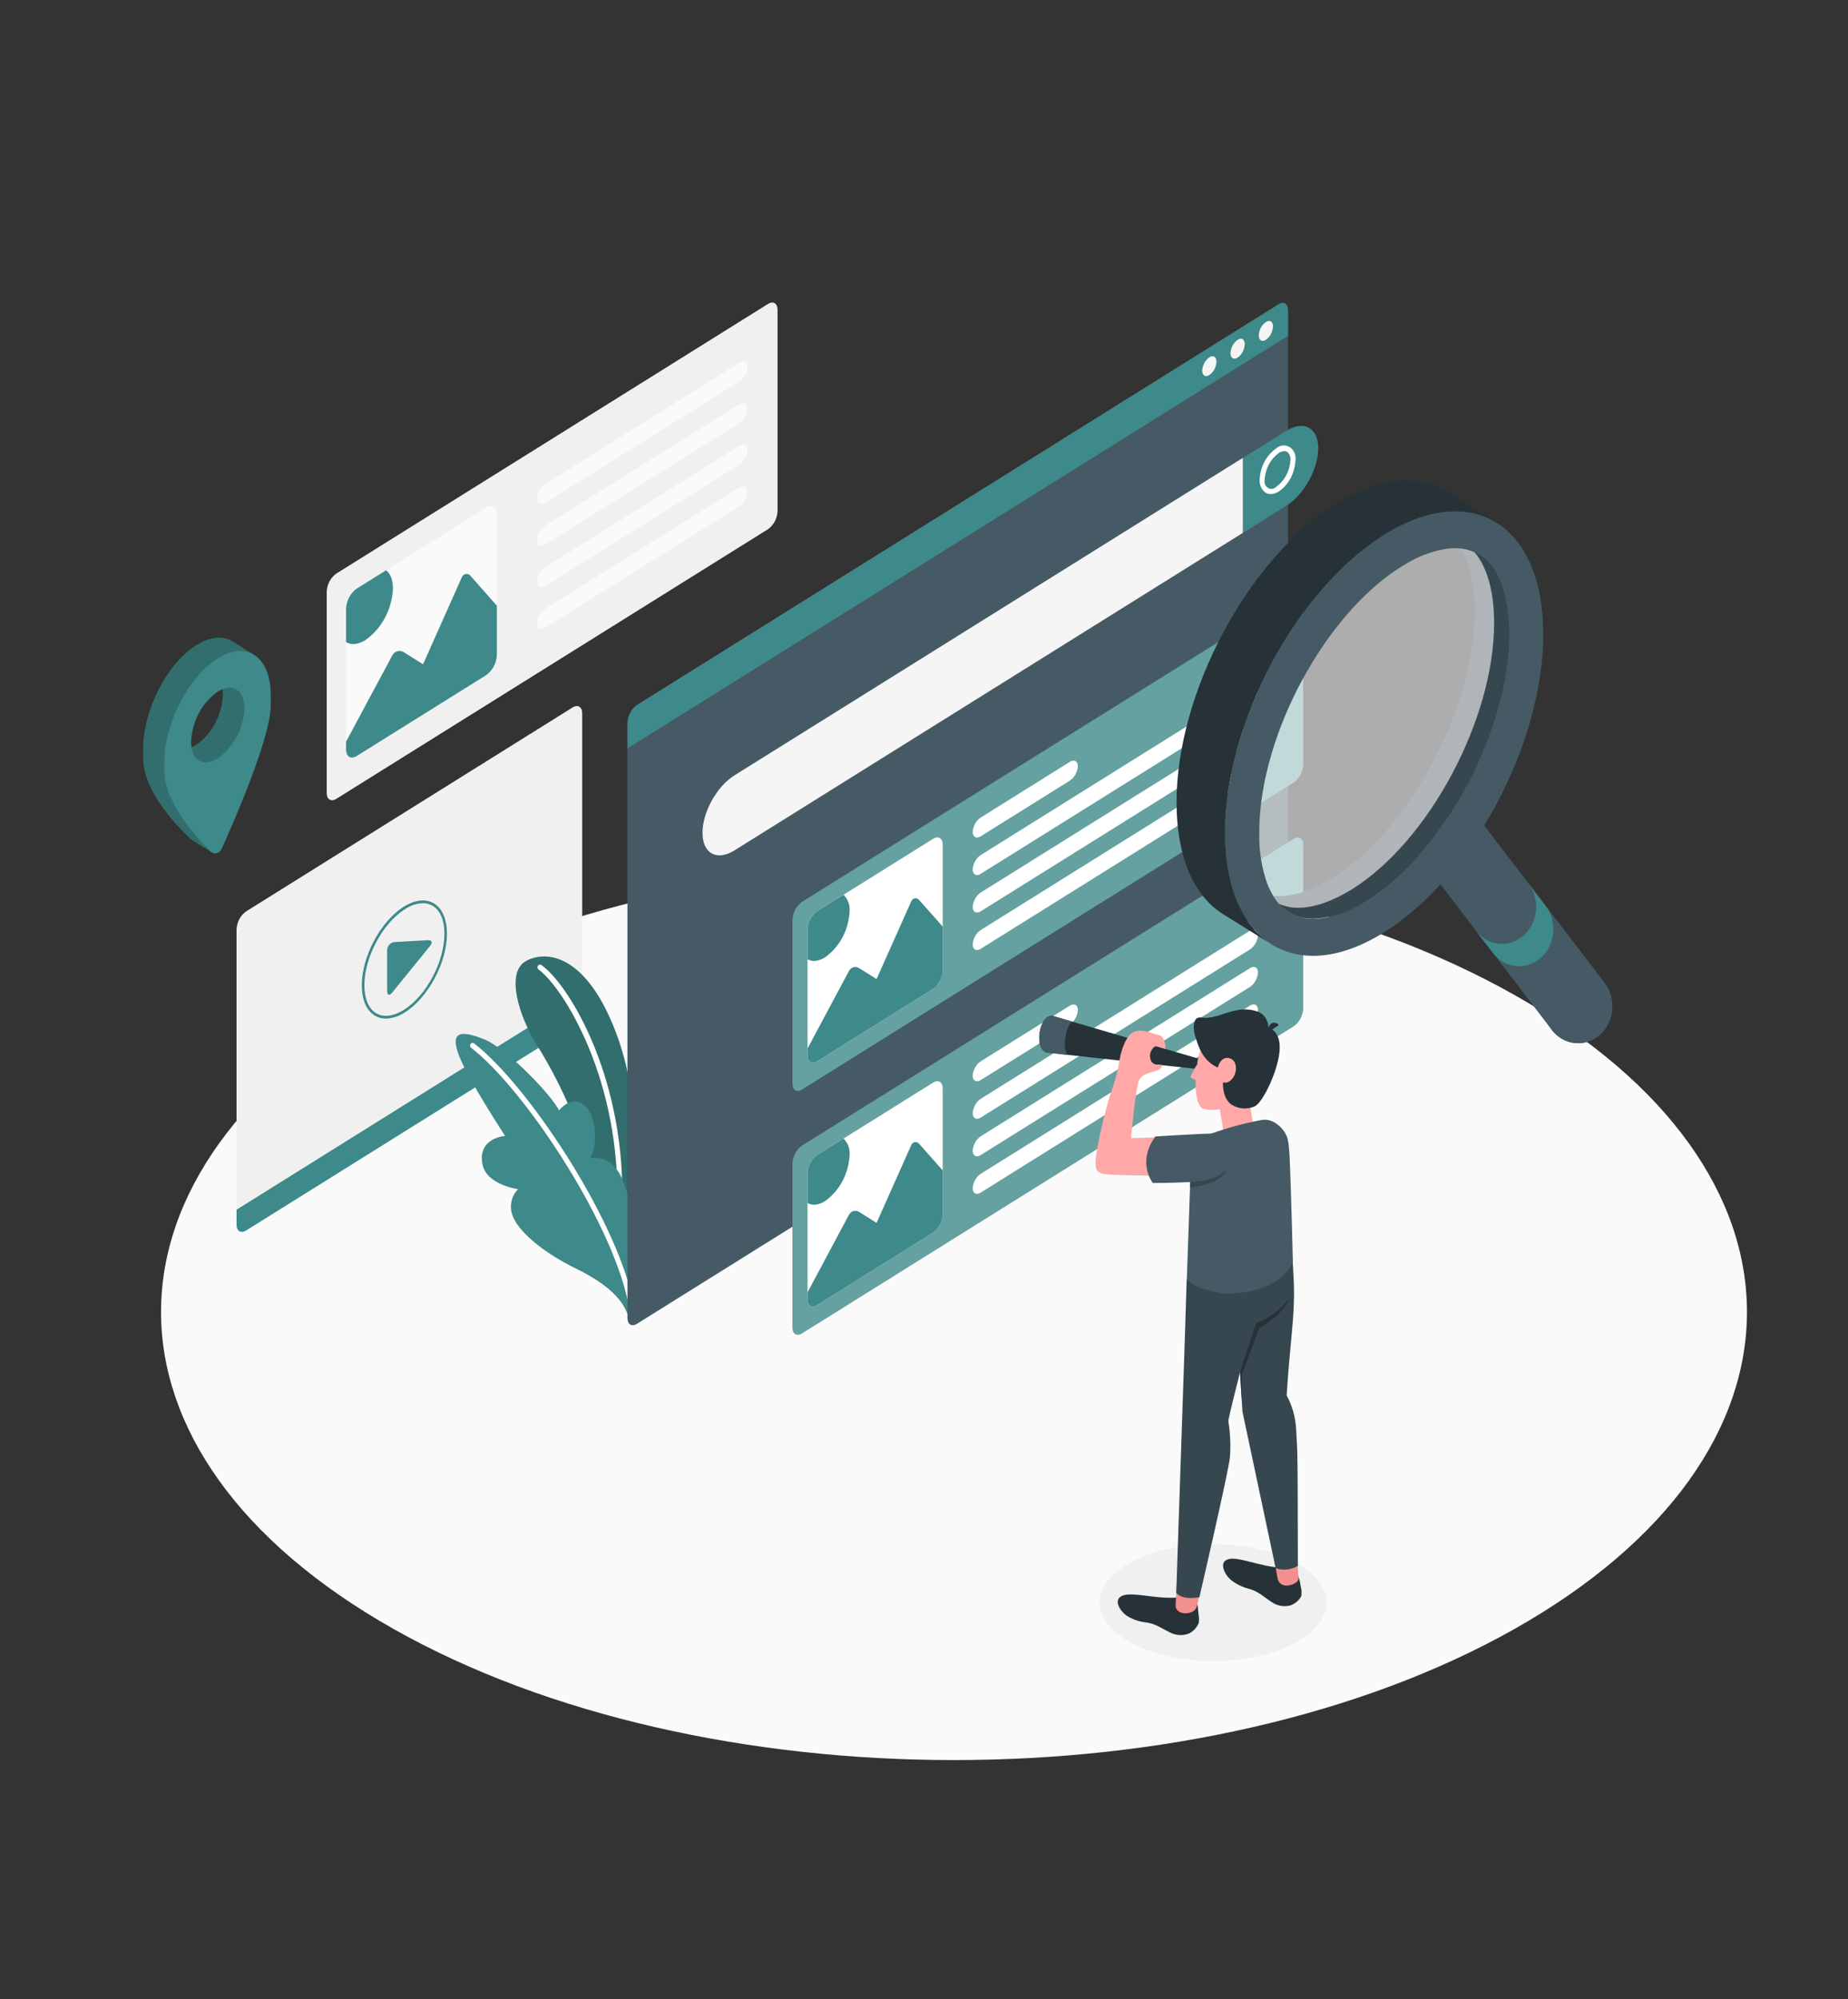 <svg width="343" height="371" viewBox="0 0 343 371" fill="none" xmlns="http://www.w3.org/2000/svg">
<rect x="0" y="0" width="343" height="371" fill="#333333" stroke="none"/>
<path d="M73.004 302.291C130.477 334.768 223.663 334.768 281.143 302.291C338.623 269.813 338.616 217.161 281.143 184.684C223.67 152.206 130.477 152.199 72.997 184.684C15.517 217.169 15.524 269.813 73.004 302.291Z" fill="#FAFAFA"/>
<path d="M225.166 308.256C236.785 308.256 246.205 303.4 246.205 297.408C246.205 291.417 236.785 286.56 225.166 286.56C213.546 286.56 204.126 291.417 204.126 297.408C204.126 303.4 213.546 308.256 225.166 308.256Z" fill="#F0F0F0"/>
<path d="M60.642 109.816V147.139C60.642 148.363 61.438 148.867 62.426 148.252L142.537 98.219C143.055 97.852 143.487 97.359 143.797 96.779C144.106 96.199 144.286 95.548 144.32 94.879V57.527C144.32 56.303 143.518 55.798 142.537 56.414L62.426 106.447C61.903 106.815 61.468 107.313 61.158 107.899C60.847 108.484 60.671 109.142 60.642 109.816Z" fill="#F0F0F0"/>
<path d="M66.219 109.23L90.229 94.241C91.334 93.551 92.219 94.108 92.219 95.481V121.577C92.181 122.321 91.981 123.045 91.635 123.69C91.29 124.335 90.808 124.882 90.229 125.287L66.219 140.283C65.122 140.965 64.23 140.409 64.23 139.036V112.955C64.267 112.208 64.467 111.482 64.812 110.835C65.158 110.187 65.64 109.638 66.219 109.23Z" fill="#FAFAFA"/>
<path d="M85.661 107.263L78.519 123.276L74.884 121.005C74.534 120.799 74.125 120.747 73.741 120.86C73.357 120.974 73.029 121.244 72.826 121.614L64.23 137.648V139.051C64.23 140.423 65.122 140.98 66.219 140.297L90.229 125.302C90.807 124.895 91.288 124.348 91.633 123.703C91.979 123.059 92.18 122.335 92.219 121.592V112.413L87.417 106.967C87.309 106.804 87.163 106.678 86.993 106.6C86.823 106.523 86.636 106.499 86.454 106.529C86.272 106.56 86.101 106.645 85.961 106.775C85.821 106.904 85.717 107.074 85.661 107.263Z" fill="#3E8989"/>
<path d="M67.838 118.779C69.322 117.733 70.556 116.323 71.442 114.663C72.328 113.004 72.839 111.143 72.935 109.23C72.935 107.62 72.455 106.455 71.666 105.831L66.219 109.23C65.642 109.636 65.161 110.184 64.815 110.828C64.47 111.473 64.269 112.196 64.23 112.94V119.15C65.17 119.744 66.432 119.655 67.838 118.779Z" fill="#3E8989"/>
<path d="M101.178 89.841L137.255 67.307C138.078 66.795 138.743 67.159 138.743 68.123C138.707 68.664 138.553 69.187 138.295 69.651C138.036 70.116 137.68 70.507 137.255 70.794L101.178 93.321C100.355 93.833 99.689 93.47 99.689 92.505C99.727 91.966 99.881 91.444 100.14 90.981C100.398 90.518 100.754 90.128 101.178 89.841Z" fill="#FAFAFA"/>
<path d="M101.178 97.551L137.255 75.016C138.078 74.504 138.743 74.868 138.743 75.832C138.707 76.373 138.553 76.897 138.295 77.361C138.036 77.825 137.68 78.216 137.255 78.504L101.178 101.031C100.355 101.543 99.689 101.179 99.689 100.222C99.726 99.681 99.879 99.158 100.138 98.694C100.397 98.229 100.753 97.838 101.178 97.551Z" fill="#FAFAFA"/>
<path d="M101.178 105.26L137.255 82.733C138.078 82.221 138.743 82.585 138.743 83.542C138.707 84.082 138.553 84.606 138.295 85.07C138.036 85.534 137.68 85.926 137.255 86.213L101.178 108.74C100.355 109.259 99.689 108.896 99.689 107.931C99.726 107.391 99.879 106.867 100.138 106.403C100.397 105.939 100.753 105.547 101.178 105.26Z" fill="#FAFAFA"/>
<path d="M101.178 112.969L137.255 90.442C138.078 89.93 138.743 90.294 138.743 91.259C138.706 91.798 138.552 92.32 138.293 92.783C138.035 93.246 137.679 93.636 137.255 93.922L101.178 116.494C100.355 117.006 99.689 116.642 99.689 115.678C99.72 115.131 99.872 114.6 100.131 114.129C100.389 113.658 100.749 113.26 101.178 112.969Z" fill="#FAFAFA"/>
<path d="M43.904 227.245V172.478C43.937 171.809 44.115 171.157 44.425 170.577C44.736 169.997 45.168 169.504 45.687 169.139L106.275 131.297C107.256 130.681 108.059 131.178 108.059 132.41V187.177C108.024 187.846 107.845 188.496 107.535 189.076C107.225 189.656 106.793 190.15 106.275 190.516L45.687 228.358C44.7 228.974 43.904 228.477 43.904 227.245Z" fill="#F0F0F0"/>
<path d="M43.904 224.507V227.245C43.904 228.477 44.7 228.974 45.687 228.358L106.275 190.516C106.793 190.149 107.225 189.656 107.535 189.076C107.845 188.496 108.024 187.846 108.059 187.177V184.432L43.904 224.507Z" fill="#3E8989"/>
<path d="M73.217 174.837L79.391 174.489C80.145 174.444 80.351 174.904 79.85 175.527L72.757 184.253C72.256 184.869 71.852 184.699 71.852 183.882V176.403C71.854 176.004 71.996 175.621 72.25 175.33C72.503 175.04 72.848 174.864 73.217 174.837Z" fill="#3E8989"/>
<path d="M71.625 189.039C70.885 189.05 70.156 188.848 69.512 188.453C67.989 187.496 67.152 185.485 67.152 182.859C67.152 177.501 70.644 170.986 74.938 168.278C77.058 166.95 79.054 166.75 80.591 167.699C82.128 168.649 82.958 170.667 82.958 173.287C82.958 178.651 79.459 185.159 75.172 187.867C74.105 188.586 72.882 188.99 71.625 189.039ZM78.485 167.618C77.313 167.668 76.173 168.049 75.178 168.723C71.014 171.32 67.632 177.665 67.632 182.859C67.632 185.322 68.387 187.155 69.759 188.008C71.131 188.861 72.97 188.661 74.938 187.429C79.103 184.825 82.484 178.525 82.484 173.287C82.484 170.823 81.73 168.998 80.358 168.137C79.784 167.79 79.136 167.611 78.478 167.618H78.485Z" fill="#3E8989"/>
<path d="M47.245 121.584L43.492 119.254C41.702 117.956 39.212 118.008 36.461 119.729C30.973 123.142 26.569 131.801 26.569 139.073V140.728C26.569 147.999 35.61 155.894 35.61 155.894L39.301 158.157C39.301 158.157 37.085 155.419 37.339 154.855C39.788 149.483 46.339 134.302 46.339 128.366V126.711C46.353 125.514 46.212 124.32 45.921 123.165L46.339 123.424L47.245 121.584ZM36.454 138.257C33.71 139.963 31.508 138.576 31.508 135.17C32.976 134.918 36.674 128.091 36.454 125.903C39.198 124.196 41.393 125.584 41.4 128.989C41.307 130.846 40.811 132.652 39.952 134.263C39.092 135.873 37.894 137.241 36.454 138.257Z" fill="#3E8989"/>
<g opacity="0.2">
<path d="M47.245 121.584L43.492 119.254C41.702 117.956 39.212 118.008 36.461 119.729C30.973 123.142 26.569 131.801 26.569 139.073V140.728C26.569 147.999 35.61 155.894 35.61 155.894L39.301 158.157C39.301 158.157 37.085 155.419 37.339 154.855C39.788 149.483 46.339 134.302 46.339 128.366V126.711C46.353 125.514 46.212 124.32 45.921 123.165L46.339 123.424L47.245 121.584ZM36.454 138.257C33.71 139.963 31.508 138.576 31.508 135.17C32.976 134.918 36.674 128.091 36.454 125.903C39.198 124.196 41.393 125.584 41.4 128.989C41.307 130.846 40.811 132.652 39.952 134.263C39.092 135.873 37.894 137.241 36.454 138.257Z" fill="black"/>
</g>
<path d="M47.245 121.584C47.204 121.553 47.16 121.525 47.114 121.502C45.351 120.434 42.998 120.582 40.405 122.2C36.495 124.649 33.113 129.776 31.487 135.17C30.859 137.222 30.526 139.367 30.5 141.529V143.206C30.5 148.808 36.365 155.308 39.061 158.001C39.119 158.058 39.181 158.11 39.246 158.157C39.404 158.262 39.582 158.33 39.766 158.357C39.95 158.383 40.138 158.368 40.316 158.311C40.494 158.254 40.66 158.158 40.802 158.028C40.943 157.898 41.059 157.737 41.139 157.556C43.472 152.362 50.256 136.869 50.256 130.844V129.19C50.297 125.45 49.124 122.808 47.245 121.584ZM35.548 138.709C35.492 138.357 35.464 137.999 35.466 137.641C35.557 135.784 36.051 133.976 36.91 132.364C37.768 130.752 38.965 129.383 40.405 128.366C40.693 128.187 40.993 128.033 41.304 127.906C43.609 127.001 45.351 128.433 45.351 131.453C45.259 133.308 44.763 135.114 43.903 136.723C43.044 138.332 41.845 139.699 40.405 140.713C37.984 142.241 35.967 141.321 35.548 138.709Z" fill="#3E8989"/>
<path d="M45.352 131.46C45.259 133.316 44.763 135.122 43.904 136.731C43.044 138.34 41.846 139.707 40.406 140.72C37.984 142.204 35.967 141.321 35.549 138.71C35.863 138.59 36.166 138.438 36.454 138.257C37.893 137.241 39.09 135.872 39.949 134.262C40.807 132.652 41.302 130.845 41.394 128.989C41.397 128.628 41.367 128.268 41.304 127.913C43.609 127.008 45.352 128.44 45.352 131.46Z" fill="#3E8989"/>
<g opacity="0.2">
<path d="M45.352 131.46C45.259 133.316 44.763 135.122 43.904 136.731C43.044 138.34 41.846 139.707 40.406 140.72C37.984 142.204 35.967 141.321 35.549 138.71C35.863 138.59 36.166 138.438 36.454 138.257C37.893 137.241 39.09 135.872 39.949 134.262C40.807 132.652 41.302 130.845 41.394 128.989C41.397 128.628 41.367 128.268 41.304 127.913C43.609 127.008 45.352 128.44 45.352 131.46Z" fill="black"/>
</g>
<path d="M117.43 223.587C117.43 223.587 119.906 206.521 114.404 191.844C108.903 177.167 101.487 176.262 97.645 178.347C93.804 180.432 96.273 188.572 99.704 194.04C104.272 201.216 111.818 216.664 111.571 230.539L117.43 223.587Z" fill="#3E8989"/>
<path opacity="0.2" d="M117.43 223.587C117.43 223.587 119.906 206.521 114.404 191.844C108.903 177.167 101.487 176.262 97.645 178.347C93.804 180.432 96.273 188.572 99.704 194.04C104.272 201.216 111.818 216.664 111.571 230.539L117.43 223.587Z" fill="black"/>
<path d="M114.96 224.67C114.899 224.668 114.838 224.653 114.782 224.625C114.726 224.598 114.676 224.558 114.634 224.509C114.592 224.46 114.56 224.402 114.54 224.339C114.519 224.277 114.511 224.21 114.514 224.143C115.42 200.778 104.629 183.333 99.971 179.935C99.92 179.898 99.876 179.851 99.843 179.795C99.809 179.74 99.785 179.678 99.773 179.613C99.762 179.548 99.762 179.481 99.774 179.416C99.786 179.351 99.81 179.289 99.844 179.234C99.878 179.179 99.922 179.132 99.973 179.095C100.025 179.058 100.082 179.033 100.142 179.02C100.202 179.007 100.264 179.007 100.324 179.021C100.384 179.034 100.442 179.06 100.492 179.097C105.98 183.059 116.353 200.897 115.44 224.188C115.439 224.254 115.425 224.319 115.4 224.379C115.374 224.439 115.338 224.493 115.294 224.538C115.249 224.583 115.196 224.618 115.139 224.64C115.082 224.663 115.021 224.673 114.96 224.67Z" fill="white"/>
<path d="M116.456 243.851C115.516 241.298 113.087 238.449 106.852 235.407C100.616 232.365 95.924 228.306 95.059 225.368C94.799 224.556 94.765 223.68 94.962 222.847C95.158 222.015 95.576 221.263 96.164 220.686C96.164 220.686 90.285 219.944 89.544 216.048C88.618 211.136 93.756 210.817 93.756 210.817C93.756 210.817 87.013 200.548 85.222 195.977C83.431 191.406 85.496 191.132 89.846 192.876C94.195 194.619 102.482 203.397 103.765 206.076C103.765 206.076 106.008 203.108 108.423 205.059C110.837 207.011 110.954 212.85 109.527 214.957C110.489 214.764 111.483 214.876 112.387 215.28C113.292 215.684 114.069 216.363 114.624 217.235C117.08 220.715 117.889 229.419 117.889 229.419L116.456 243.851Z" fill="#3E8989"/>
<path d="M116.895 241.477C116.791 241.475 116.69 241.436 116.608 241.367C116.526 241.297 116.468 241.2 116.442 241.091C113.108 226.065 97.282 202.084 87.452 194.456C87.402 194.417 87.359 194.369 87.327 194.312C87.294 194.256 87.272 194.194 87.262 194.128C87.252 194.063 87.254 193.996 87.267 193.931C87.281 193.866 87.306 193.805 87.342 193.751C87.377 193.697 87.423 193.651 87.475 193.616C87.527 193.581 87.585 193.557 87.645 193.546C87.706 193.535 87.767 193.537 87.827 193.552C87.887 193.566 87.944 193.594 87.994 193.632C97.948 201.357 113.972 225.642 117.354 240.853C117.381 240.984 117.36 241.121 117.294 241.235C117.229 241.348 117.125 241.43 117.005 241.462L116.895 241.477Z" fill="white"/>
<path d="M241.068 90.175C240.986 90.174 240.906 90.151 240.834 90.108L238.907 88.899C238.854 88.866 238.807 88.822 238.77 88.769C238.732 88.716 238.705 88.656 238.689 88.592C238.673 88.528 238.669 88.461 238.677 88.396C238.685 88.33 238.705 88.266 238.735 88.209C238.766 88.151 238.807 88.101 238.855 88.061C238.904 88.02 238.959 87.99 239.019 87.973C239.078 87.956 239.14 87.952 239.201 87.96C239.261 87.969 239.32 87.99 239.373 88.023L241.301 89.233C241.354 89.266 241.401 89.31 241.438 89.363C241.476 89.415 241.503 89.475 241.519 89.539C241.535 89.603 241.539 89.67 241.531 89.736C241.523 89.802 241.503 89.865 241.472 89.923C241.431 90 241.372 90.064 241.301 90.108C241.23 90.152 241.15 90.175 241.068 90.175Z" fill="white"/>
<path d="M116.456 134.168V244.563C116.456 245.795 117.251 246.292 118.232 245.676L237.281 171.335C237.799 170.969 238.231 170.476 238.541 169.896C238.85 169.316 239.03 168.665 239.064 167.996V57.602C239.064 56.37 238.262 55.873 237.281 56.489L118.232 130.829C117.714 131.196 117.284 131.689 116.975 132.269C116.666 132.849 116.488 133.5 116.456 134.168Z" fill="#455A64"/>
<path d="M130.388 154.559C130.388 158.41 133.043 159.864 136.329 157.816L230.702 98.879V84.959L136.329 143.889C133.043 145.944 130.388 150.715 130.388 154.559Z" fill="#F5F5F5"/>
<path d="M238.728 79.965C242.007 77.917 244.669 79.372 244.669 83.215C244.669 87.059 242.007 91.837 238.728 93.885L230.736 98.879V84.959L238.728 79.965Z" fill="#3E8989"/>
<path d="M235.847 91.696C235.505 91.702 235.169 91.607 234.873 91.422C234.508 91.158 234.216 90.793 234.028 90.364C233.84 89.936 233.762 89.46 233.803 88.988C233.852 87.827 234.158 86.695 234.695 85.688C235.232 84.681 235.985 83.828 236.89 83.2C237.235 82.896 237.658 82.712 238.102 82.674C238.547 82.635 238.991 82.744 239.377 82.986C239.763 83.227 240.072 83.59 240.262 84.026C240.452 84.462 240.515 84.951 240.443 85.426C240.392 86.587 240.085 87.718 239.548 88.725C239.011 89.732 238.26 90.585 237.356 91.214C236.901 91.515 236.38 91.681 235.847 91.696ZM238.392 83.72C238.024 83.74 237.667 83.862 237.356 84.076C236.598 84.62 235.967 85.347 235.513 86.199C235.058 87.052 234.792 88.006 234.735 88.988C234.665 89.284 234.686 89.596 234.795 89.877C234.904 90.159 235.095 90.394 235.34 90.546C235.584 90.699 235.868 90.76 236.148 90.721C236.428 90.683 236.689 90.545 236.89 90.331C237.648 89.787 238.279 89.061 238.734 88.209C239.189 87.356 239.454 86.401 239.51 85.419C239.545 85.125 239.508 84.826 239.402 84.552C239.296 84.278 239.125 84.04 238.906 83.861C238.75 83.764 238.572 83.715 238.392 83.72Z" fill="white"/>
<path d="M240.1 110.432L148.862 167.373C148.342 167.737 147.909 168.23 147.599 168.81C147.289 169.391 147.11 170.042 147.079 170.712V201.082C147.079 202.314 147.874 202.811 148.862 202.195L240.1 145.232C240.62 144.866 241.052 144.374 241.362 143.793C241.672 143.213 241.851 142.562 241.884 141.893V111.545C241.85 110.313 241.054 109.816 240.1 110.432Z" fill="#3E8989"/>
<path opacity="0.2" d="M240.1 110.432L148.862 167.373C148.342 167.737 147.909 168.23 147.599 168.81C147.289 169.391 147.11 170.042 147.079 170.712V201.082C147.079 202.314 147.874 202.811 148.862 202.195L240.1 145.232C240.62 144.866 241.052 144.374 241.362 143.793C241.672 143.213 241.851 142.562 241.884 141.893V111.545C241.85 110.313 241.054 109.816 240.1 110.432Z" fill="white"/>
<path d="M182.03 151.724L198.563 141.395C199.386 140.884 200.051 141.247 200.051 142.212C200.014 142.751 199.86 143.273 199.601 143.736C199.343 144.199 198.987 144.589 198.563 144.875L182.03 155.204C181.207 155.716 180.542 155.353 180.542 154.388C180.579 153.849 180.733 153.326 180.992 152.864C181.25 152.401 181.606 152.01 182.03 151.724Z" fill="white"/>
<path d="M180.542 161.348C180.542 162.313 181.228 162.676 182.03 162.164L232.005 130.956C232.429 130.667 232.783 130.275 233.041 129.811C233.298 129.347 233.451 128.824 233.487 128.284C233.487 127.327 232.801 126.964 232.005 127.476L182.03 158.684C181.606 158.971 181.25 159.361 180.992 159.824C180.733 160.287 180.579 160.809 180.542 161.348Z" fill="white"/>
<path d="M180.542 168.308C180.542 169.273 181.228 169.636 182.03 169.124L232.005 137.916C232.429 137.627 232.783 137.235 233.041 136.771C233.298 136.307 233.451 135.784 233.487 135.244C233.487 134.287 232.801 133.924 232.005 134.436L182.03 165.644C181.606 165.931 181.25 166.321 180.992 166.784C180.733 167.246 180.579 167.769 180.542 168.308Z" fill="white"/>
<path d="M180.542 175.268C180.542 176.232 181.228 176.596 182.03 176.084L232.005 144.875C232.429 144.587 232.783 144.195 233.041 143.731C233.298 143.267 233.451 142.744 233.487 142.204C233.487 141.247 232.801 140.883 232.005 141.395L182.03 172.604C181.606 172.89 181.25 173.281 180.992 173.744C180.733 174.206 180.579 174.729 180.542 175.268Z" fill="white"/>
<path d="M151.675 169.109L173.188 155.672C174.176 155.063 174.971 155.56 174.971 156.785V180.18C174.938 180.849 174.759 181.5 174.449 182.08C174.139 182.66 173.707 183.153 173.188 183.519L151.675 196.949C150.694 197.565 149.891 197.068 149.891 195.843V172.448C149.924 171.779 150.103 171.128 150.413 170.547C150.723 169.967 151.155 169.474 151.675 169.109Z" fill="white"/>
<path d="M169.099 167.351L162.699 181.701L159.44 179.668C159.125 179.472 158.751 179.418 158.4 179.52C158.049 179.621 157.75 179.869 157.567 180.21L149.891 194.582V195.836C149.891 197.068 150.694 197.565 151.675 196.949L173.188 183.519C173.707 183.154 174.14 182.661 174.45 182.081C174.76 181.5 174.938 180.849 174.971 180.18V171.966L170.643 167.084C170.545 166.947 170.414 166.842 170.266 166.779C170.117 166.715 169.956 166.696 169.798 166.723C169.64 166.751 169.492 166.823 169.369 166.934C169.246 167.044 169.153 167.188 169.099 167.351Z" fill="#3E8989"/>
<path d="M153.122 177.672C154.452 176.733 155.559 175.469 156.353 173.981C157.147 172.494 157.605 170.824 157.691 169.109C157.737 168.54 157.657 167.967 157.459 167.437C157.261 166.907 156.951 166.435 156.552 166.06L151.675 169.109C151.155 169.474 150.723 169.967 150.413 170.547C150.103 171.128 149.924 171.779 149.891 172.448V178.013C150.721 178.533 151.86 178.458 153.122 177.672Z" fill="#3E8989"/>
<path d="M240.1 155.672L148.862 212.613C148.343 212.978 147.91 213.471 147.6 214.051C147.29 214.631 147.112 215.282 147.079 215.952V246.344C147.079 247.568 147.874 248.065 148.862 247.457L240.1 190.479C240.62 190.114 241.052 189.621 241.362 189.041C241.672 188.46 241.851 187.809 241.884 187.14V156.785C241.85 155.56 241.054 155.078 240.1 155.672Z" fill="#3E8989"/>
<path opacity="0.2" d="M240.1 155.672L148.862 212.613C148.343 212.978 147.91 213.471 147.6 214.051C147.29 214.631 147.112 215.282 147.079 215.952V246.344C147.079 247.568 147.874 248.065 148.862 247.457L240.1 190.479C240.62 190.114 241.052 189.621 241.362 189.041C241.672 188.46 241.851 187.809 241.884 187.14V156.785C241.85 155.56 241.054 155.078 240.1 155.672Z" fill="white"/>
<path d="M182.03 196.964L198.563 186.643C199.386 186.131 200.051 186.494 200.051 187.451C200.015 187.992 199.861 188.516 199.603 188.98C199.344 189.444 198.988 189.836 198.563 190.123L182.03 200.444C181.207 200.956 180.542 200.592 180.542 199.635C180.578 199.095 180.731 198.571 180.99 198.107C181.249 197.643 181.605 197.251 182.03 196.964Z" fill="white"/>
<path d="M180.542 206.595C180.542 207.552 181.228 207.916 182.03 207.404L232.005 176.195C232.428 175.908 232.782 175.517 233.039 175.054C233.297 174.591 233.45 174.07 233.487 173.532C233.487 172.567 232.801 172.203 232.005 172.715L182.03 203.924C181.605 204.211 181.249 204.602 180.99 205.067C180.731 205.531 180.578 206.054 180.542 206.595Z" fill="white"/>
<path d="M180.542 213.555C180.542 214.512 181.228 214.876 182.03 214.364L232.005 183.155C232.428 182.868 232.782 182.477 233.039 182.014C233.297 181.551 233.45 181.03 233.487 180.491C233.487 179.527 232.801 179.163 232.005 179.675L182.03 210.884C181.605 211.171 181.249 211.562 180.99 212.027C180.731 212.491 180.578 213.014 180.542 213.555Z" fill="white"/>
<path d="M180.542 220.515C180.542 221.472 181.228 221.836 182.03 221.324L232.005 190.115C232.428 189.828 232.782 189.437 233.039 188.974C233.297 188.511 233.45 187.99 233.487 187.451C233.487 186.487 232.801 186.123 232.005 186.635L182.03 217.844C181.605 218.131 181.249 218.522 180.99 218.987C180.731 219.451 180.578 219.974 180.542 220.515Z" fill="white"/>
<path d="M151.675 214.356L173.188 200.919C174.176 200.303 174.971 200.8 174.971 202.032V225.42C174.939 226.089 174.761 226.741 174.451 227.321C174.141 227.902 173.708 228.394 173.188 228.759L151.675 242.196C150.694 242.812 149.891 242.315 149.891 241.083V217.695C149.924 217.026 150.103 216.375 150.413 215.795C150.723 215.214 151.155 214.722 151.675 214.356Z" fill="white"/>
<path d="M169.099 212.598L162.699 226.948L159.44 224.908C159.284 224.811 159.112 224.748 158.933 224.723C158.754 224.698 158.573 224.712 158.399 224.763C158.225 224.814 158.062 224.901 157.919 225.02C157.777 225.139 157.657 225.288 157.567 225.457L149.891 239.829V241.083C149.891 242.315 150.694 242.812 151.675 242.196L173.188 228.759C173.707 228.395 174.139 227.904 174.45 227.325C174.76 226.746 174.938 226.095 174.971 225.427V217.206L170.643 212.331C170.546 212.192 170.416 212.085 170.267 212.02C170.118 211.955 169.955 211.935 169.797 211.962C169.638 211.99 169.489 212.064 169.366 212.176C169.243 212.287 169.151 212.433 169.099 212.598Z" fill="#3E8989"/>
<path d="M153.122 222.912C154.452 221.975 155.559 220.712 156.353 219.225C157.147 217.739 157.605 216.071 157.691 214.356C157.737 213.787 157.657 213.214 157.459 212.684C157.261 212.154 156.951 211.682 156.552 211.307L151.675 214.356C151.155 214.722 150.723 215.214 150.413 215.795C150.103 216.375 149.924 217.026 149.891 217.695V223.26C150.721 223.772 151.86 223.698 153.122 222.912Z" fill="#3E8989"/>
<path d="M239.064 62.328V57.602C239.064 56.37 238.262 55.873 237.281 56.489L118.239 130.829C117.72 131.195 117.287 131.687 116.977 132.268C116.667 132.848 116.489 133.499 116.456 134.168V138.902L239.064 62.328Z" fill="#3E8989"/>
<path d="M224.459 66.305C224.075 66.578 223.756 66.944 223.528 67.374C223.299 67.805 223.167 68.288 223.142 68.783C223.142 69.696 223.732 70.067 224.459 69.607C224.845 69.338 225.167 68.974 225.397 68.544C225.627 68.115 225.759 67.632 225.783 67.136C225.783 66.224 225.193 65.853 224.459 66.305Z" fill="#F5F5F5"/>
<path d="M229.707 63.07C229.322 63.342 229.002 63.708 228.772 64.138C228.542 64.569 228.409 65.052 228.383 65.548C228.383 66.461 228.98 66.825 229.707 66.372C230.093 66.102 230.415 65.736 230.645 65.305C230.875 64.874 231.007 64.391 231.031 63.894C231.031 62.944 230.441 62.58 229.707 63.07Z" fill="#F5F5F5"/>
<path d="M234.955 59.761C234.569 60.029 234.248 60.394 234.018 60.823C233.788 61.253 233.655 61.736 233.631 62.232C233.631 63.144 234.221 63.515 234.955 63.063C235.339 62.79 235.658 62.424 235.887 61.993C236.116 61.563 236.248 61.08 236.272 60.584C236.272 59.672 235.682 59.301 234.955 59.761Z" fill="#F5F5F5"/>
<path d="M240.964 292.511C241.172 293.082 241.315 293.677 241.39 294.285C241.583 294.913 241.628 295.584 241.52 296.236C241.058 297.069 240.323 297.683 239.462 297.958C238.849 298.11 238.213 298.123 237.596 297.995C236.978 297.868 236.392 297.602 235.874 297.216C234.619 296.407 233.679 295.42 231.895 294.878C230.623 294.582 229.425 293.992 228.383 293.149C227.395 292.296 226.078 289.922 227.965 289.373C229.851 288.824 233.96 290.76 237.699 290.938L240.964 292.511Z" fill="#263238"/>
<path d="M240.786 289.84C240.786 289.84 241.006 292.675 241.006 293.023C241.006 293.98 237.74 295.249 237.137 293.023L236.615 290.011L240.786 289.84Z" fill="#F28F8F"/>
<path d="M236.779 227.653C237.902 229.439 238.931 231.292 239.86 233.203C239.86 233.203 240.182 237.329 240.182 240.074C240.182 245.12 239.462 249.015 238.81 258.958C239.871 260.914 240.478 263.119 240.58 265.384C240.854 269.888 240.861 269.836 240.889 290.612C240.264 290.976 239.578 291.202 238.871 291.276C238.164 291.35 237.451 291.271 236.773 291.042L230.599 261.948L229.913 250.529L227.978 236.334L236.779 227.653Z" fill="#37474F"/>
<path d="M222.168 297.713C222.387 297.958 222.312 298.455 222.415 299.271C222.529 299.899 222.559 300.541 222.504 301.178C222.144 302.06 221.494 302.766 220.679 303.159C220.087 303.39 219.458 303.486 218.829 303.441C218.201 303.397 217.589 303.212 217.03 302.899C215.699 302.261 214.649 301.415 212.818 301.111C211.522 300.99 210.265 300.568 209.134 299.872C208.057 299.13 206.472 296.978 208.283 296.162C210.094 295.346 214.636 296.807 218.361 296.481L222.168 297.713Z" fill="#263238"/>
<path d="M223.025 294.151C223.025 294.151 222.339 297.386 222.154 298.106C221.742 299.835 218.196 299.924 218.196 297.928L218.436 293.327L223.025 294.151Z" fill="#F28F8F"/>
<path d="M228.774 228.536C230.551 232.313 232.266 235.644 232.321 239.666C232.451 248.177 229.186 257.548 227.985 263.699C228.343 265.926 228.444 268.191 228.287 270.444C228.047 273.019 222.621 296.414 222.621 296.414C222.621 296.414 219.602 297.097 218.319 295.62L219.842 250.573L220.254 237.492L228.774 228.536Z" fill="#37474F"/>
<path d="M226.332 205.467L227.45 212.167L233.048 211.722L231.875 204.132L226.332 205.467Z" fill="#FFA8A7"/>
<path d="M238.954 211.233C238.399 209.415 236.265 207.434 234.152 207.864C230.979 208.447 227.851 209.291 224.795 210.387C222.84 211.129 221.056 212.976 220.892 219.936L220.281 237.447C221.127 238.26 222.141 238.841 223.238 239.139C226.208 240.022 228.17 240.549 232.684 239.481C238.563 238.093 239.963 234.242 239.963 234.242C239.963 234.242 239.736 224.974 239.558 219.936C239.414 215.655 239.331 212.487 238.954 211.233Z" fill="#455A64"/>
<path d="M223.945 196.912L195.441 188.55C192.862 188.067 191.785 194.879 194.364 195.354L223.636 198.552L223.945 196.912Z" fill="#263238"/>
<path d="M215.747 211.04L209.923 211.233C209.923 211.233 210.801 201.861 211.343 200.629C211.885 199.398 213.181 199.145 214.471 198.752C215.761 198.359 215.754 197.691 215.754 197.691L214.595 197.565C213.579 197.454 213.175 196.081 213.614 195.153C213.826 194.723 214.169 194.04 214.787 194.226L216.323 194.679C216.347 193.945 216.178 193.22 215.836 192.586C215.322 191.97 214.979 192.163 213.95 191.777C213.188 191.488 211.631 190.976 210.376 191.533C209.12 192.089 208.167 194.641 207.844 196.445C207.518 198.53 206.989 200.571 206.267 202.536C205.148 205.875 203.523 212.731 203.351 215.477C203.276 216.746 203.385 217.503 204.689 217.836C205.992 218.17 215.582 218.193 215.582 218.193L215.747 211.04Z" fill="#FFA8A7"/>
<path d="M222.189 197.535C222.189 197.535 220.817 199.702 221.009 199.939C221.319 200.163 221.662 200.326 222.024 200.422L222.189 197.535Z" fill="#FFA8A7"/>
<path d="M226.325 190.694C225.021 191.436 222.771 192.72 222.147 197.884C221.509 203.182 222.353 204.888 223.011 205.593C223.464 206.068 225.893 206.098 227.127 205.697C228.65 205.208 232.087 203.79 233.658 201.067C235.504 197.862 235.915 193.573 233.837 191.866C232.779 190.999 231.535 190.436 230.221 190.231C228.907 190.026 227.566 190.185 226.325 190.694Z" fill="#FFA8A7"/>
<path d="M230.16 254.632L233.13 245.55C235.433 244.667 237.495 243.178 239.133 241.217C239.133 241.217 238.447 243.806 233.754 246.463L230.496 255.055V259.834L230.16 254.632Z" fill="#263238"/>
<path d="M221.88 192.438C222.305 193.707 223.025 196.823 226.03 198.121C226.03 198.121 226.462 196.14 227.999 196.348C229.536 196.556 229.803 198.685 228.856 200.006C227.91 201.327 226.991 200.852 226.991 200.852C226.991 200.852 226.785 203.694 228.541 204.985C229.195 205.402 229.929 205.649 230.686 205.707C231.443 205.765 232.202 205.632 232.904 205.319C233.912 204.822 235.346 202.202 236.183 200.051C237.953 195.51 238.207 191.889 235.497 190.716C235.161 188.653 234.303 187.874 232.575 187.489C228.856 186.665 226.044 189.306 222.923 188.839C221.324 188.594 221.386 190.983 221.88 192.438Z" fill="#263238"/>
<path d="M235.586 191.436L237.342 190.256C237.189 190.025 236.96 189.865 236.702 189.809C236.445 189.754 236.177 189.806 235.953 189.956C235.73 190.106 235.567 190.343 235.499 190.618C235.431 190.893 235.462 191.185 235.586 191.436Z" fill="#263238"/>
<path d="M214.444 210.913C214.444 210.913 222.641 210.401 224.734 210.387C226.826 210.372 229.049 214.238 227.745 216.872C226.881 218.601 224.185 219.194 220.789 219.372C217.393 219.55 213.97 219.55 213.97 219.55C213.97 219.55 210.918 215.788 214.444 210.913Z" fill="#455A64"/>
<path d="M220.892 219.372C220.892 219.372 226.085 219.298 227.786 216.872C227.786 216.872 227.388 218.356 225.371 219.268C223.926 219.869 222.403 220.225 220.857 220.322L220.892 219.372Z" fill="#37474F"/>
<path d="M195.441 188.55C192.862 188.067 191.785 194.879 194.364 195.354L198.48 195.799C196.806 195.613 197.966 189.284 199.242 189.655L195.441 188.55Z" fill="#455A64"/>
<path d="M299.247 186.732C299.248 188.113 298.863 189.462 298.144 190.604C297.425 191.745 296.405 192.626 295.216 193.13C294.027 193.635 292.725 193.74 291.48 193.433C290.236 193.125 289.105 192.419 288.237 191.406L287.818 190.857C286.842 189.449 286.403 187.689 286.591 185.94C286.779 184.192 287.581 182.588 288.831 181.46C290.08 180.332 291.682 179.766 293.307 179.878C294.931 179.991 296.453 180.773 297.56 182.065L297.992 182.628C298.807 183.815 299.247 185.254 299.247 186.732Z" fill="#455A64"/>
<path d="M299.247 186.732C299.248 188.113 298.863 189.462 298.144 190.604C297.425 191.745 296.405 192.626 295.216 193.13C294.027 193.635 292.725 193.74 291.48 193.433C290.235 193.125 289.105 192.419 288.237 191.406L287.818 190.857L261.366 156.302L272.514 149.342L297.56 182.05L297.992 182.614C298.809 183.804 299.25 185.249 299.247 186.732Z" fill="#455A64"/>
<path d="M277.364 177.197C278.474 178.457 279.986 179.214 281.593 179.315C283.201 179.416 284.783 178.853 286.021 177.74C287.259 176.627 288.061 175.047 288.263 173.319C288.465 171.592 288.054 169.846 287.112 168.434L283.839 164.167C284.817 165.577 285.258 167.338 285.069 169.088C284.88 170.839 284.077 172.443 282.826 173.571C281.574 174.699 279.97 175.264 278.344 175.149C276.719 175.034 275.196 174.248 274.091 172.953L277.364 177.197Z" fill="#3E8989"/>
<path d="M272.088 95.02C274.085 95.261 276.016 95.94 277.762 97.016L269.715 91.956C264.316 87.942 256.544 88.179 247.907 93.566C231.601 103.754 218.375 128.529 218.375 148.905C218.375 158.914 221.523 166.067 226.716 169.465L226.826 169.54L235.415 174.889C233.892 173.817 232.564 172.452 231.498 170.86C233.614 171.111 235.754 170.978 237.829 170.467C238.584 170.289 239.346 170.074 240.121 169.807C240.019 169.774 239.921 169.731 239.826 169.681C239.413 169.471 239.018 169.223 238.646 168.939C237.971 168.43 237.369 167.814 236.862 167.113C236.169 166.153 235.605 165.091 235.188 163.96C234.629 164.047 234.066 164.092 233.501 164.093C232.166 164.122 230.841 163.836 229.618 163.255C229.332 163.113 229.055 162.952 228.788 162.773C228.548 162.609 228.308 162.416 228.102 162.223C227.606 159.712 227.364 157.149 227.382 154.581C227.382 134.213 240.608 109.43 256.928 99.243C259.011 97.928 261.219 96.858 263.513 96.052C264.132 96.325 264.713 96.687 265.242 97.128C265.802 97.593 266.307 98.131 266.744 98.731C267.44 99.693 268.006 100.757 268.425 101.891C268.986 101.806 269.553 101.764 270.12 101.765C271.671 101.72 273.205 102.122 274.565 102.93C274.909 103.133 275.237 103.366 275.546 103.628C275.422 103.034 275.292 102.448 275.134 101.891C274.514 99.419 273.482 97.091 272.088 95.02Z" fill="#263238"/>
<path d="M277.762 97.016L277.295 96.742C275.674 95.823 273.908 95.24 272.088 95.02C270.136 94.785 268.161 94.883 266.237 95.31C265.31 95.5 264.394 95.748 263.493 96.052C261.199 96.858 258.991 97.928 256.907 99.243C240.587 109.43 227.361 134.213 227.361 154.581C227.344 157.149 227.585 159.712 228.082 162.223C228.171 162.676 228.274 163.106 228.377 163.537C228.988 166.163 230.049 168.642 231.505 170.845C232.155 171.815 232.903 172.704 233.734 173.494C234.264 173.999 234.829 174.46 235.422 174.875C240.807 178.636 248.456 178.31 256.894 173.027C273.213 162.839 286.44 138.064 286.44 117.689C286.433 107.501 283.119 100.341 277.762 97.016ZM274.537 102.953C274.882 103.155 275.21 103.389 275.518 103.65C276.036 104.104 276.507 104.617 276.925 105.179C278.983 107.968 280.073 112.309 280.073 117.711C280.073 135.519 268 158.165 253.71 167.091C250.109 169.317 246.645 170.534 243.702 170.534C242.474 170.549 241.256 170.297 240.121 169.792C240.019 169.759 239.921 169.717 239.826 169.666C239.413 169.457 239.018 169.208 238.646 168.924C238.183 168.572 237.755 168.169 237.37 167.722C237.198 167.529 237.034 167.314 236.869 167.098C236.176 166.138 235.612 165.077 235.195 163.945C234.15 160.951 233.652 157.766 233.727 154.566C233.727 154.329 233.727 154.099 233.727 153.824C234.029 136.09 245.972 113.956 260.077 105.156C260.399 104.956 260.728 104.756 261.058 104.57C263.332 103.196 265.816 102.274 268.391 101.847C268.952 101.762 269.518 101.72 270.085 101.721C271.306 101.709 272.516 101.962 273.646 102.463C273.955 102.596 274.253 102.757 274.537 102.945V102.953Z" fill="#455A64"/>
<path d="M280.073 117.703C280.073 135.511 268 158.157 253.71 167.084C252.843 167.629 251.95 168.125 251.035 168.568C248.749 169.76 246.258 170.423 243.722 170.512C242.495 170.527 241.277 170.275 240.141 169.77C240.04 169.737 239.941 169.694 239.846 169.643C239.433 169.434 239.039 169.186 238.666 168.901C237.991 168.392 237.39 167.777 236.883 167.076C236.704 166.816 236.519 166.564 236.354 166.275C236.677 166.275 237.04 166.327 237.356 166.327C240.299 166.327 243.763 165.132 247.365 162.884C261.634 154.01 273.714 131.393 273.714 113.526C273.714 108.621 272.815 104.622 271.107 101.81C272.313 101.895 273.485 102.273 274.537 102.915C274.881 103.118 275.21 103.352 275.518 103.613C276.036 104.067 276.507 104.58 276.925 105.141C278.736 107.597 279.799 111.248 280.018 115.767C280.053 116.42 280.073 117.058 280.073 117.703Z" fill="#37474F"/>
<path opacity="0.6" d="M277.316 115.648C277.316 133.456 265.242 156.102 250.953 165.028C247.351 167.254 243.894 168.471 240.944 168.471C239.719 168.487 238.503 168.234 237.37 167.729C237.198 167.536 237.034 167.321 236.869 167.106C236.176 166.146 235.612 165.084 235.195 163.952C234.15 160.958 233.652 157.773 233.727 154.573C233.727 154.336 233.727 154.106 233.727 153.831C234.029 136.098 245.972 113.964 260.076 105.164C260.399 104.963 260.728 104.763 261.057 104.577C263.332 103.203 265.816 102.281 268.391 101.854C268.952 101.769 269.518 101.727 270.085 101.728C271.306 101.717 272.516 101.969 273.646 102.47C273.831 102.67 274.002 102.886 274.167 103.101C276.225 105.906 277.316 110.246 277.316 115.648Z" fill="white"/>
</svg>
